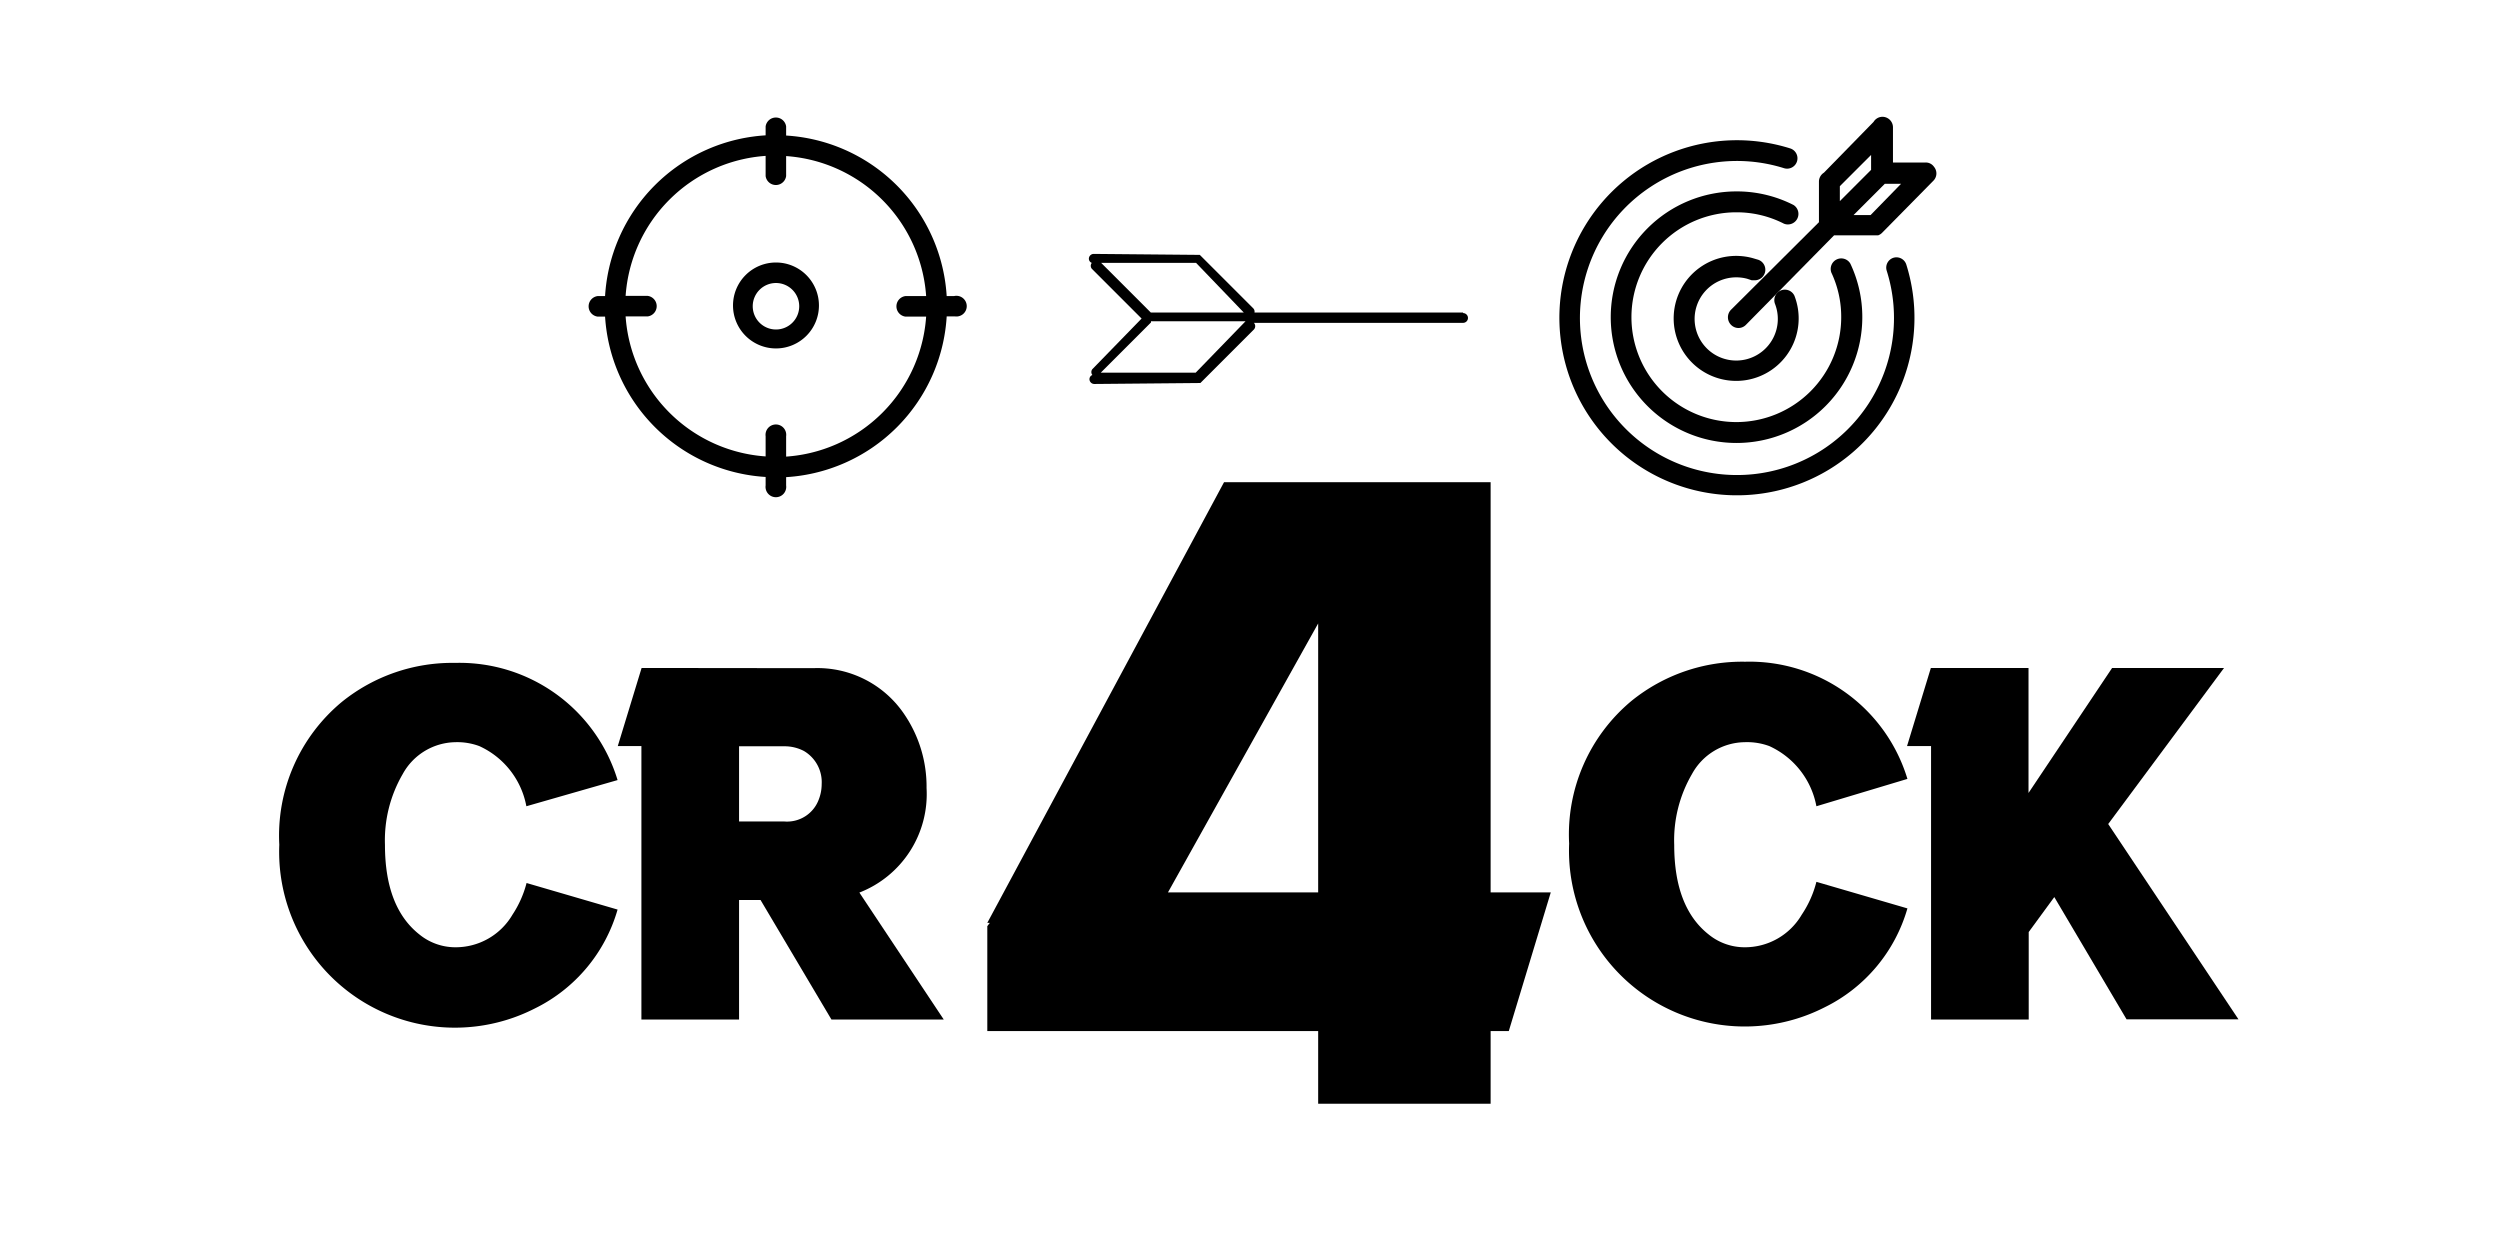 <svg xmlns="http://www.w3.org/2000/svg" viewBox="0 0 128 64"><defs><style>.cls-1,.cls-2{stroke:'currentColor';stroke-miterlimit:10;}.cls-1{stroke-width:0.4px;}.cls-2{stroke-width:0.4px;}</style></defs><title>logo</title><g id="Layer_1" data-name="Layer 1"><path fill="currentColor" d="M26.95,41.28a4.23,4.23,0,0,0-2.41-3.08A3.24,3.24,0,0,0,23.32,38a3.13,3.13,0,0,0-2.7,1.63,6.75,6.75,0,0,0-.91,3.63q0,3.2,1.77,4.59a2.91,2.91,0,0,0,1.82.65,3.37,3.37,0,0,0,2.94-1.67,5.36,5.36,0,0,0,.72-1.62l4.66,1.36a8.14,8.14,0,0,1-4.25,5.07,9,9,0,0,1-13.07-8.39,8.89,8.89,0,0,1,3.2-7.31,9,9,0,0,1,5.81-2,8.46,8.46,0,0,1,8.31,6Z"/><path fill="currentColor" d="M41.64,34.21a5.36,5.36,0,0,1,4.68,2.39,6.58,6.58,0,0,1,1.12,3.75A5.41,5.41,0,0,1,44,45.7l4.32,6.5H42.57l-3.63-6.12h-1.1V52.2h-5v-14H31.63l1.22-4Zm-3.8,4v3.85h2.32a1.73,1.73,0,0,0,1.77-1.15,2.16,2.16,0,0,0,.14-.76,1.85,1.85,0,0,0-.91-1.7,2.13,2.13,0,0,0-1-.24Z"/><path fill="currentColor" d="M79.4,45.69l-2.15,7.1h-.93v3.72H67.49V52.79H50.55V47.42l.13-.17h-.13L62.67,24.69H76.32v21Zm-19.6,0h7.69V31.92Z"/><path fill="currentColor" d="M93,41.28a4.24,4.24,0,0,0-2.41-3.08A3.28,3.28,0,0,0,89.33,38a3.12,3.12,0,0,0-2.7,1.63,6.74,6.74,0,0,0-.91,3.63q0,3.2,1.77,4.59a2.91,2.91,0,0,0,1.82.65,3.37,3.37,0,0,0,2.94-1.67A5.36,5.36,0,0,0,93,45.15l4.66,1.36a8.14,8.14,0,0,1-4.25,5.07,9,9,0,0,1-13.07-8.39,8.89,8.89,0,0,1,3.2-7.31,9,9,0,0,1,5.81-2,8.45,8.45,0,0,1,8.31,6Z"/><path fill="currentColor" d="M107.94,42.19l6.67,10h-5.73l-3.7-6.26-1.31,1.79V52.2h-5v-14H97.64l1.22-4h5v6.4l4.28-6.4h5.73Z"/></g><g id="Layer_2" data-name="Layer 2"><path fill="currentColor" class="cls-1" d="M39.73,13.64a2,2,0,1,0,2,2A2,2,0,0,0,39.73,13.64Zm0,3.43a1.39,1.39,0,1,1,1.39-1.39A1.39,1.39,0,0,1,39.73,17.07Z"/><path fill="currentColor" class="cls-1" d="M48.91,15.36h-.63a8.57,8.57,0,0,0-8.23-8.23V6.49a.33.33,0,0,0-.65,0v.63a8.57,8.57,0,0,0-8.23,8.24h-.56a.33.33,0,0,0,0,.65h.56a8.57,8.57,0,0,0,8.23,8.22v.64a.33.33,0,1,0,.65,0v-.63A8.57,8.57,0,0,0,48.28,16h.63a.33.33,0,1,0,0-.65Zm-8.86,8.23V22.32a.33.33,0,1,0-.65,0v1.26A7.92,7.92,0,0,1,31.82,16h1.33a.33.33,0,0,0,0-.65H31.82A7.92,7.92,0,0,1,39.4,7.77V9a.33.33,0,0,0,.65,0V7.78a7.92,7.92,0,0,1,7.58,7.58H46.37a.33.33,0,0,0,0,.65h1.26A7.92,7.92,0,0,1,40.05,23.59Z"/><path fill="currentColor" class="cls-2" d="M97,13.39a.33.33,0,0,0-.21.41A8.24,8.24,0,1,1,91.4,8.42a.33.33,0,1,0,.2-.63,8.89,8.89,0,1,0,5.81,5.81A.33.33,0,0,0,97,13.39Z"/><path fill="currentColor" class="cls-2" d="M88.91,10a6.24,6.24,0,1,0,6.24,6.24,6.19,6.19,0,0,0-.59-2.65.34.34,0,0,0-.61.29,5.51,5.51,0,0,1,.52,2.36,5.57,5.57,0,1,1-5.57-5.57,5.51,5.51,0,0,1,2.52.6.34.34,0,0,0,.31-.6A6.18,6.18,0,0,0,88.91,10Z"/><path fill="currentColor" class="cls-2" d="M88.91,14a2.34,2.34,0,0,1,.6.08h0l.21.07.12,0a.34.34,0,0,0,.12-.66l-.27-.08h0a3,3,0,1,0,2,1.81.34.34,0,0,0-.63.25A2.33,2.33,0,1,1,88.91,14Z"/><path fill="currentColor" class="cls-2" d="M98.86,8.66l0,0a.31.31,0,0,0-.26-.14H96.72v-2a.34.34,0,0,0-.34-.34.33.33,0,0,0-.29.18L93.51,9a.34.34,0,0,0-.18.3v2.16L88.77,16a.35.35,0,0,0,0,.49.33.33,0,0,0,.48,0l4.57-4.64H96l.12,0a.32.32,0,0,0,.1-.07l2.63-2.67A.33.33,0,0,0,98.86,8.66Zm-3,2.55H94.42l2-2h1.39ZM94,9.45l2-2V8.71l0,.07-2,2Z"/><path fill="currentColor" d="M74.91,16H64.23a.24.24,0,0,0-.06-.21l-2.74-2.74L56,13h0a.25.25,0,0,0-.25.25.23.23,0,0,0,.15.21.24.24,0,0,0,0,.3l2.55,2.55L55.93,18.9a.24.24,0,0,0,0,.3.23.23,0,0,0-.15.21.25.25,0,0,0,.25.25h0l5.43-.05,2.74-2.74a.25.25,0,0,0,0-.34H74.91a.25.25,0,0,0,0-.5ZM63.68,16H59s0,0-.08,0l-2.54-2.54,4.86,0Zm-2.46,3.08-4.86,0,2.57-2.57s0,0,0-.06h4.84Z"/></g></svg>